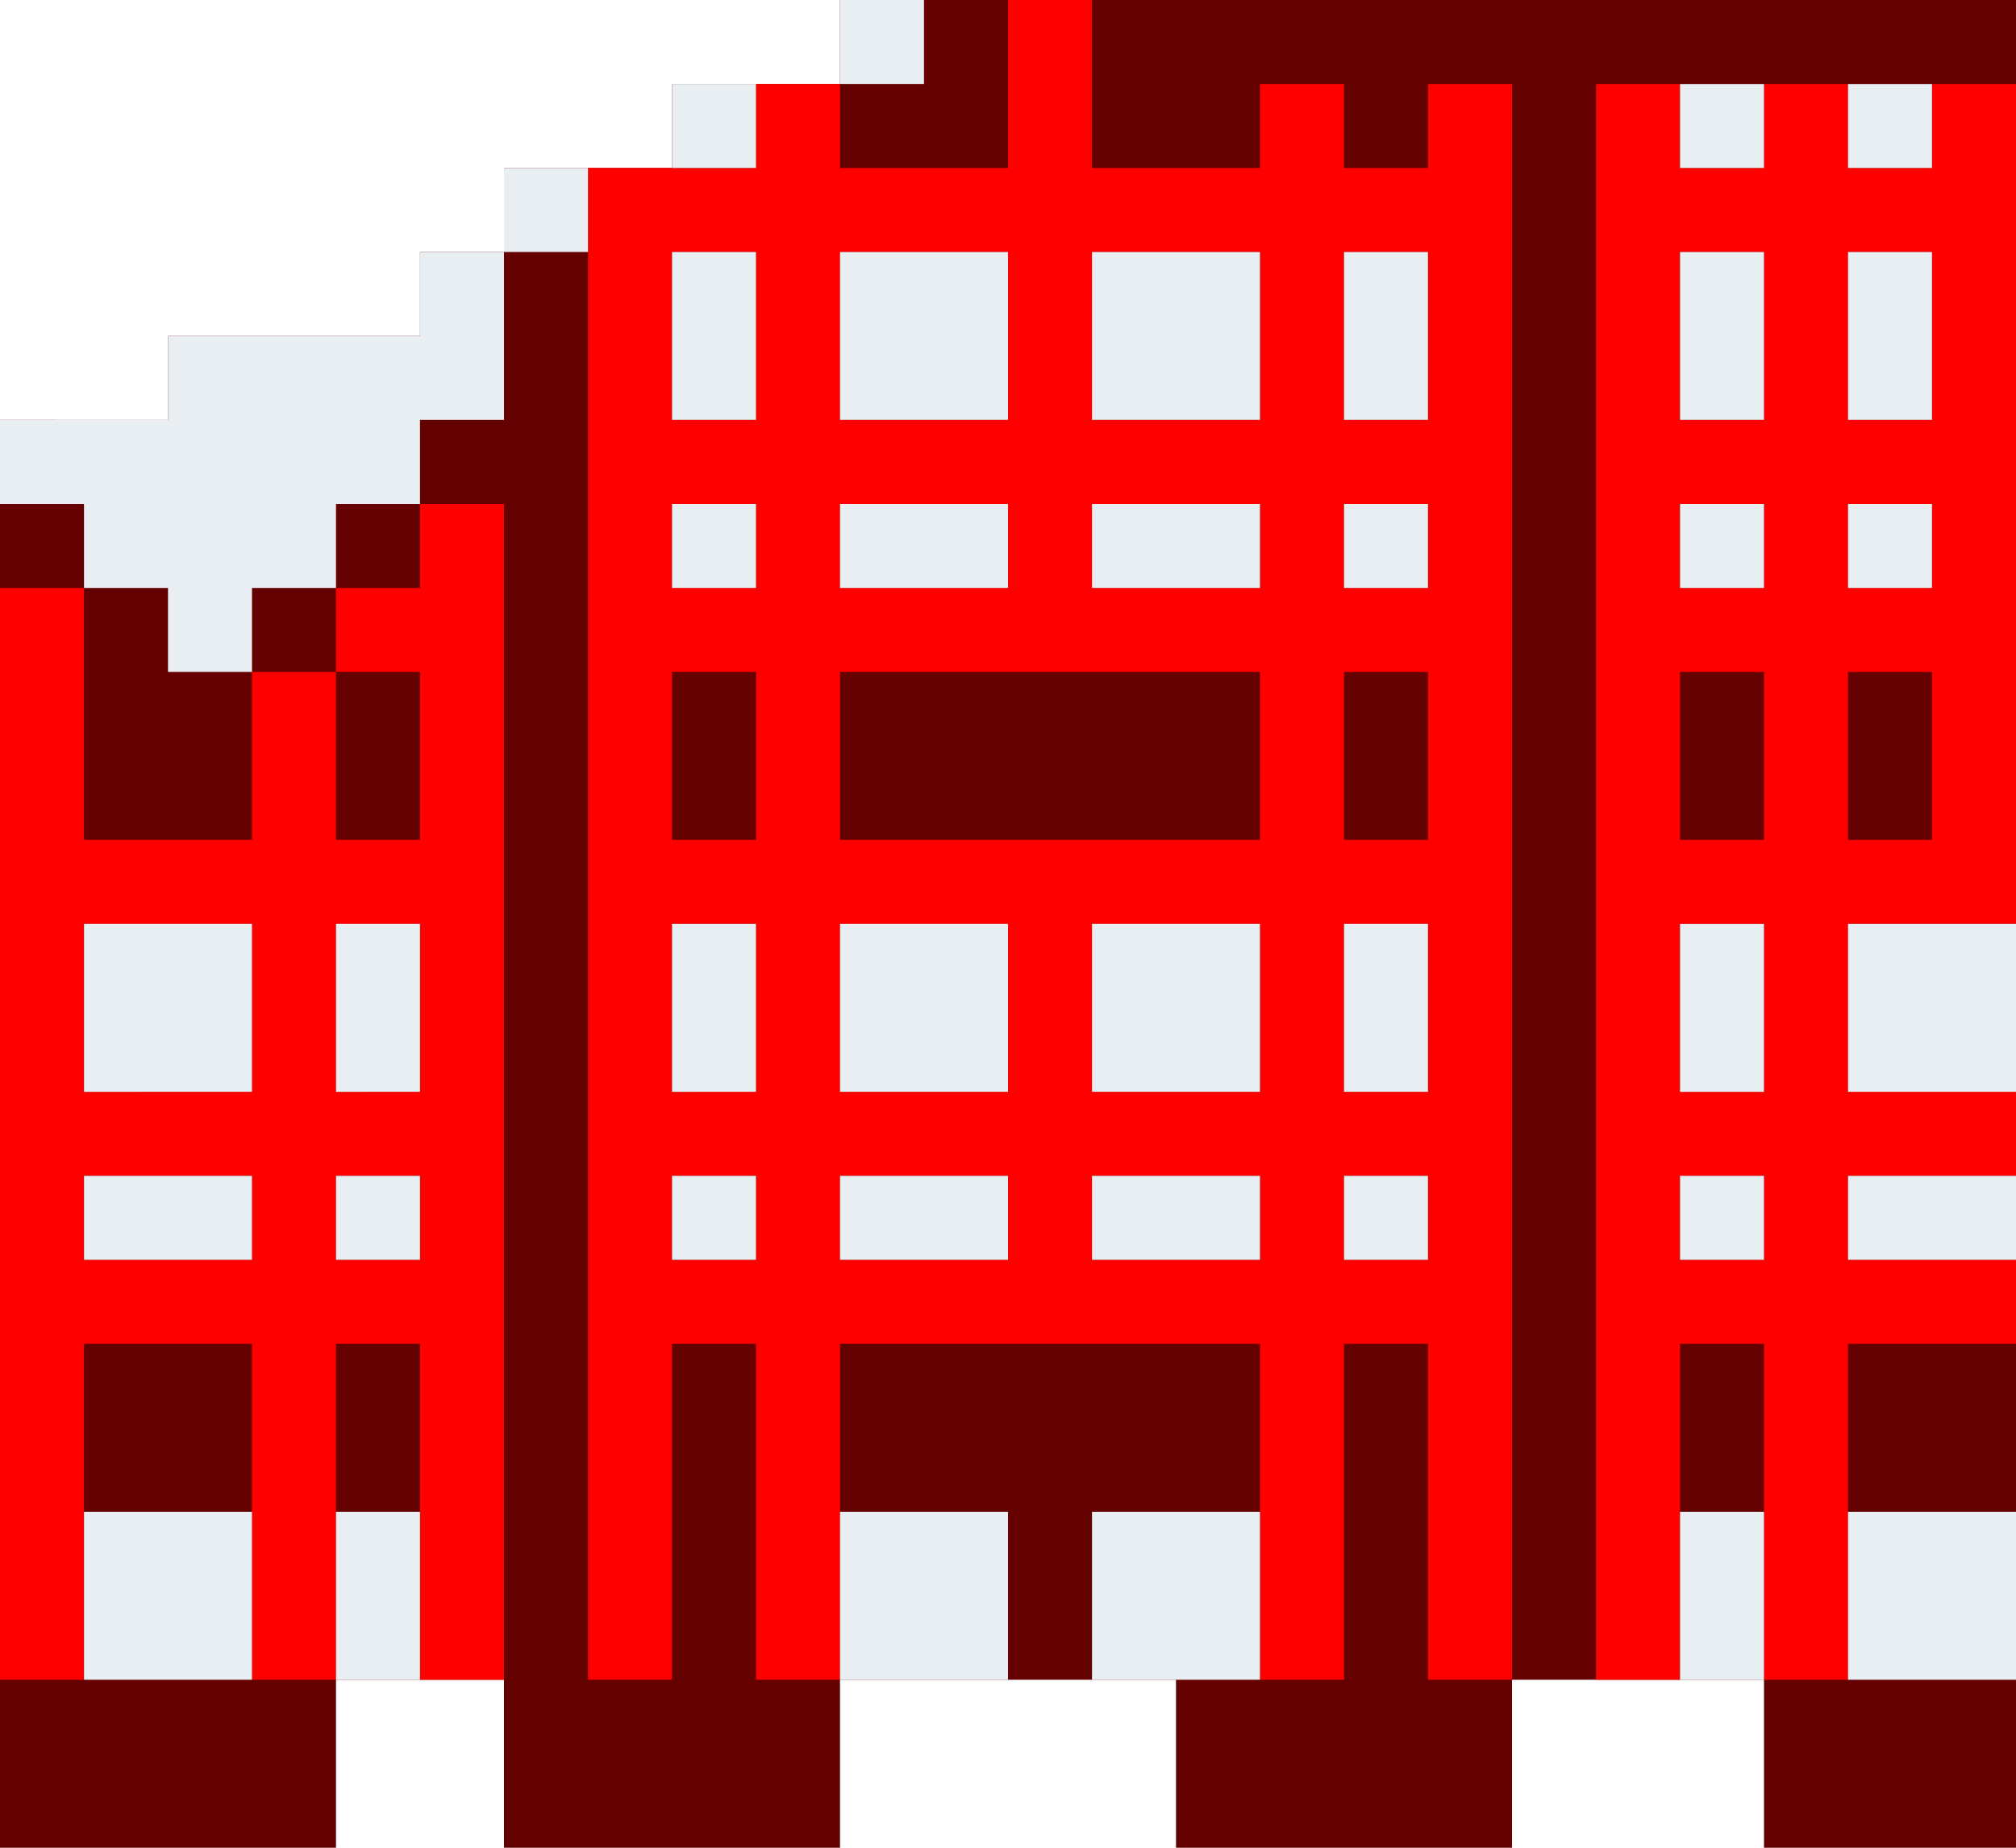<svg xmlns="http://www.w3.org/2000/svg" viewBox="0 0 24 22"><path d="M0,22h4v-2h2v2h4v-2h4v2h4v-2h3v2h3V0H10v1H8v1H6v1H5v1H2v1H0V22z" fill="#640000"/><path d="M0 7v13h1v-4h2v4h1v-4h1v4h1V6H5v1H4v1h1v2H4V8H3v2H1V7H0zm4 7h1v1H4v-1zm0-3h1v2H4v-2zm-3 3h2v1H1v-1zm0-3h2v2H1v-2zm8-9H7v18h1v-4h1v4h1v-4h5v4h1v-4h1v4h1V1h-1v1h-1V1h-1v1h-2V0h-1v2h-2V1H9v1zm7 12h1v1h-1v-1zm0-3h1v2h-1v-2zm0-3h1v2h-1V8zm0-2h1v1h-1V6zm0-3h1v2h-1V3zm-1 2h-2V3h2v2zm0 2h-2V6h2v1zm-2 7h2v1h-2v-1zm0-3h2v2h-2v-2zm-3 3h2v1h-2v-1zm0-3h2v2h-2v-2zm0-3h5v2h-5V8zm0-2h2v1h-2V6zm0-3h2v2h-2V3zM8 14h1v1H8v-1zm0-3h1v2H8v-2zm0-3h1v2H8V8zm0-2h1v1H8V6zm1-3v2H8V3h1zm11-2h-1v19h1v-4h1v4h1v-4h2v-1h-2v-1h2v-1h-2v-2h2V1h-1v1h-1V1h-1v1h-1V1zm2 7h1v2h-1V8zm0-2h1v1h-1V6zm0-3h1v2h-1V3zm-2 11h1v1h-1v-1zm0-3h1v2h-1v-2zm0-3h1v2h-1V8zm0-2h1v1h-1V6zm0-3h1v2h-1V3z" fill="red"/><g fill="#e9eef2"><path d="M8 3h1v2H8zm0 3h1v1H8zM6 2h1v1H6zm2-1h1v1H8zm2-1h1v1h-1zM1 14h2v1H1zm3 0h1v1H4zm4 0h1v1H8z"/><path d="M8 11h1v2H8zM2 5V4h3V3h1v2H5v1H4v1H3v1H2V7H1V6H0V5zm8 6h2v2h-2zm0 7h2v2h-2zm0-15h2v2h-2zm0 11h2v1h-2zm0-8h2v1h-2zm-6 5h1v2H4zm-3 7h2v2H1zm3 0h1v2H4zm-3-7h2v2H1zm15-8h1v2h-1zm0 3h1v1h-1zm4 8h1v1h-1zm-4 0h1v1h-1zm6 0h2v1h-2zm-6-3h1v2h-1zm6 0h2v2h-2zm-2-5h1v1h-1zm2 0h1v1h-1zm-2-3h1v2h-1zm2 0h1v2h-1zm-2-2h1v1h-1zm2 0h1v1h-1zm-2 10h1v2h-1zm-7 3h2v1h-2zm0 4h2v2h-2zm7 0h1v2h-1zm2 0h2v2h-2zM13 3h2v2h-2zm0 8h2v2h-2zm0-5h2v1h-2z"/></g></svg>